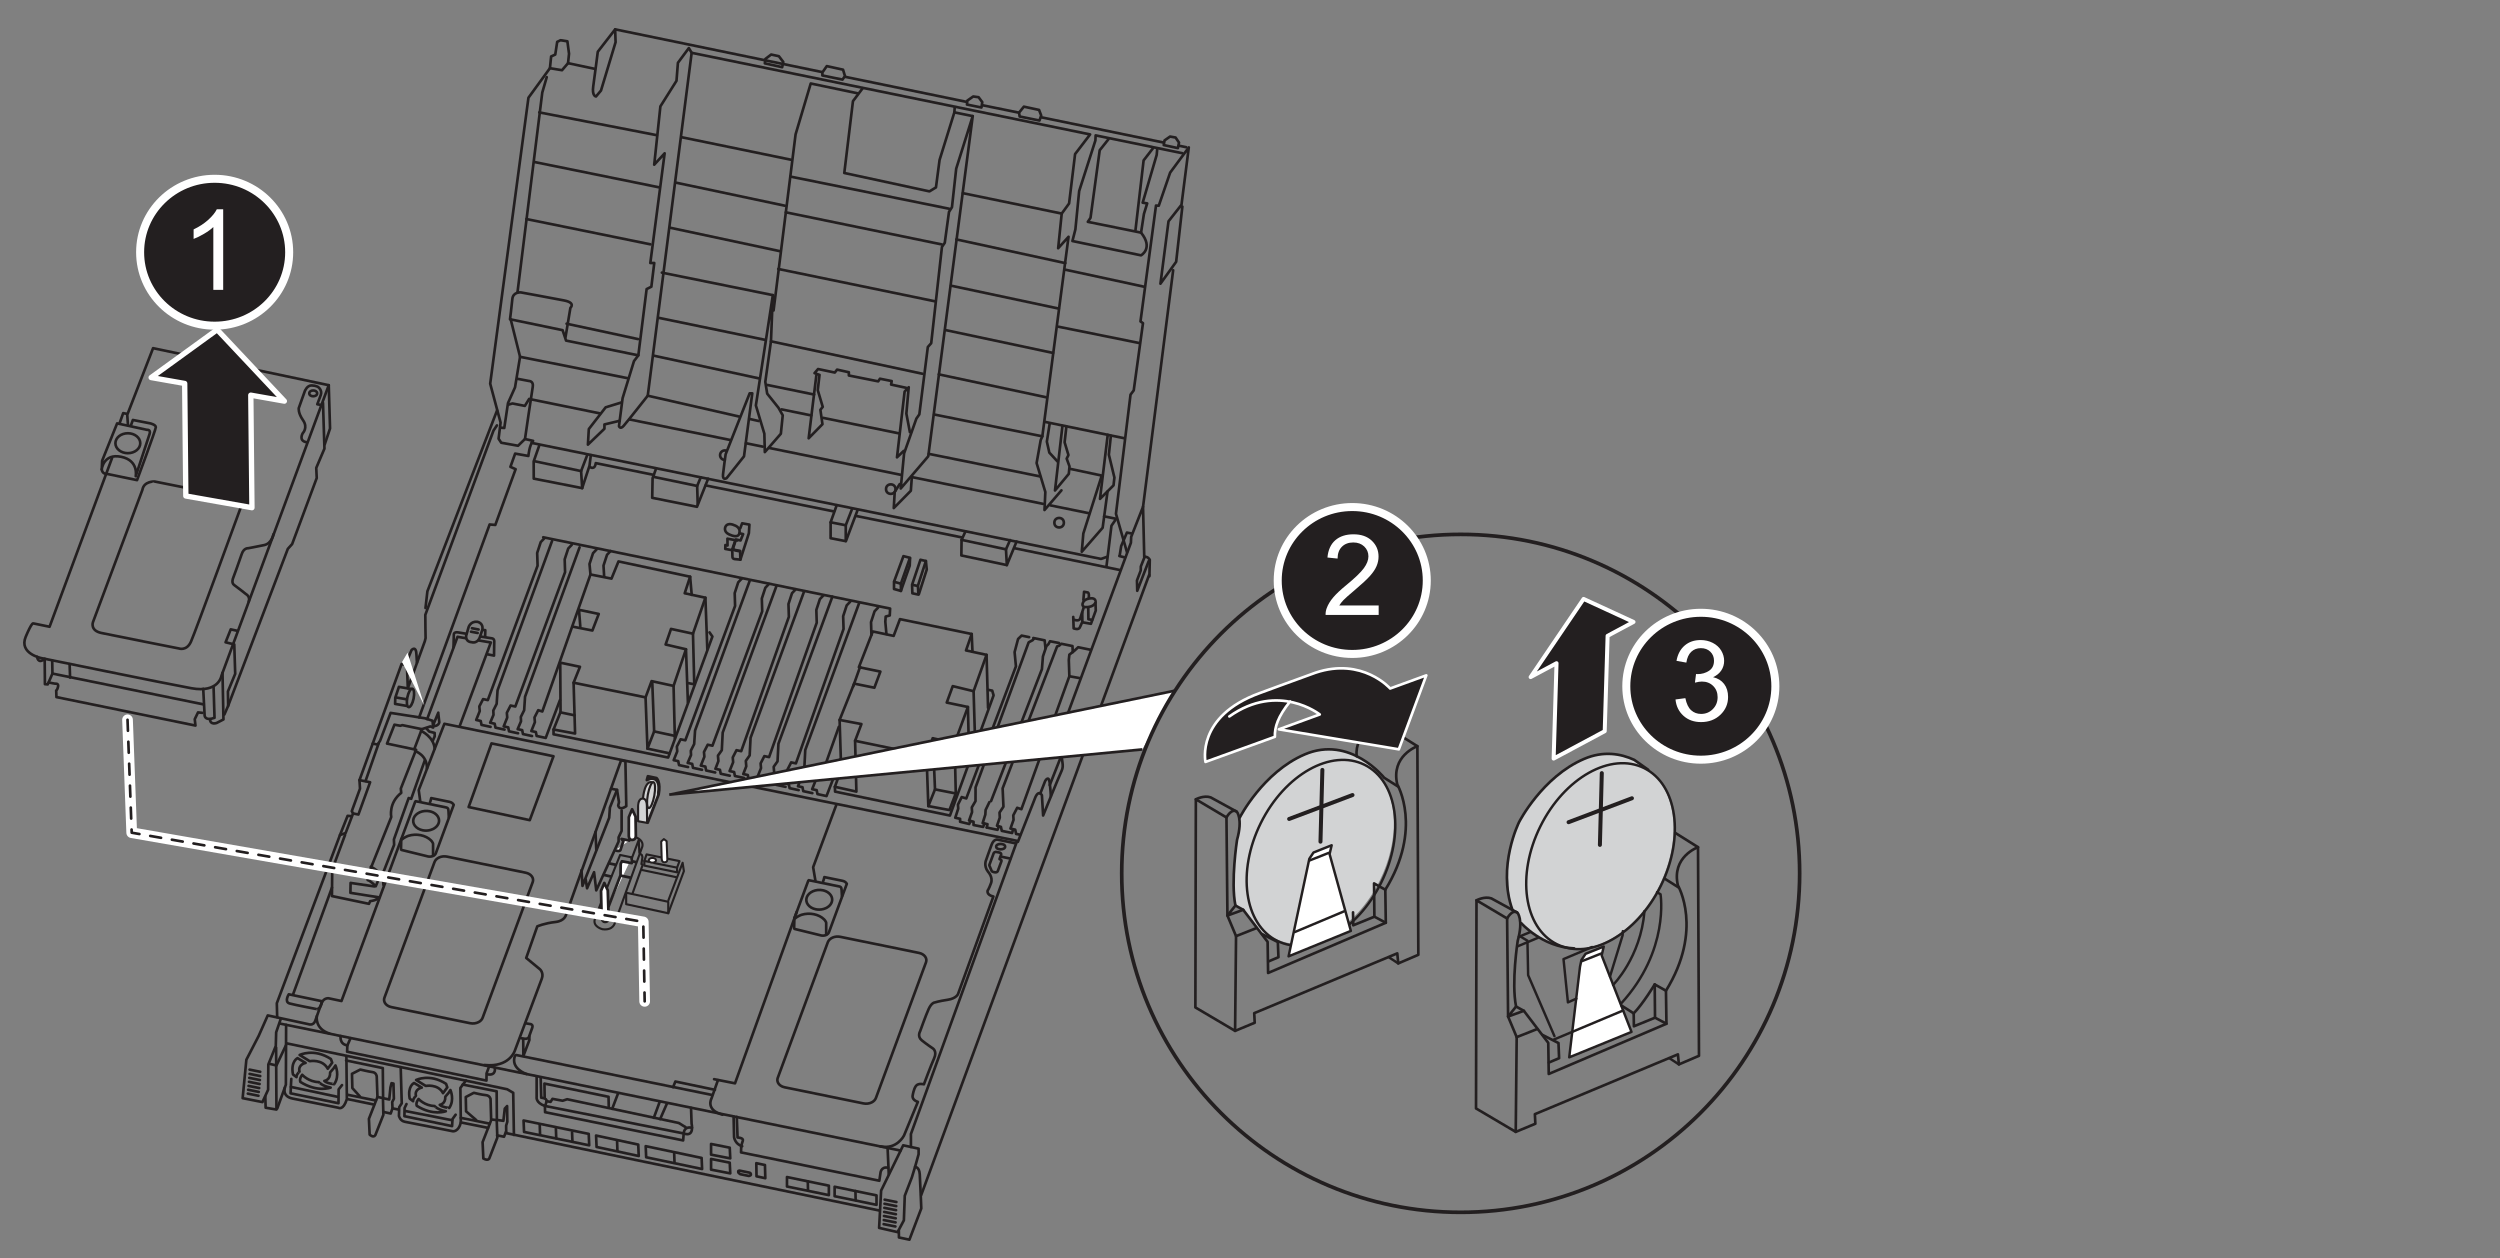 <?xml version="1.0" encoding="utf-8"?>
<!-- Generator: Adobe Illustrator 26.0.3, SVG Export Plug-In . SVG Version: 6.00 Build 0)  -->
<svg version="1.1" id="RTC_x5F_BATTERY" xmlns="http://www.w3.org/2000/svg" xmlns:xlink="http://www.w3.org/1999/xlink" x="0px"
	 y="0px" viewBox="0 0 468 235.512" style="enable-background:new 0 0 468 235.512;" xml:space="preserve">
<rect x="0" y="0" width="468" height="235.512" fill="#808080" stroke="none"/>
<style type="text/css">
	.st0{fill:#D2D3D4;}
	.st1{fill:none;stroke:#231F20;stroke-width:0.5;stroke-linecap:round;stroke-linejoin:round;stroke-miterlimit:10;}
	.st2{fill:none;stroke:#231F20;stroke-width:0.4;stroke-linecap:round;stroke-linejoin:round;stroke-miterlimit:10;}
	.st3{fill:#D2D3D4;stroke:#231F20;stroke-width:0.4;stroke-miterlimit:10;}
	.st4{fill:#231F20;stroke:#231F20;stroke-width:0.522;stroke-linecap:round;stroke-linejoin:round;stroke-miterlimit:10;}
	.st5{fill:#FFFFFF;stroke:#231F20;stroke-width:0.38;stroke-linecap:round;stroke-linejoin:round;stroke-miterlimit:10;}
	.st6{fill:#FFFFFF;stroke:#231F20;stroke-width:0.518;stroke-linecap:round;stroke-linejoin:round;stroke-miterlimit:10;}
	.st7{fill:#FFFFFF;stroke:#231F20;stroke-width:0.464;stroke-linecap:round;stroke-linejoin:round;stroke-miterlimit:10;}
	.st8{fill:none;stroke:#231F20;stroke-width:0.464;stroke-linecap:round;stroke-linejoin:round;stroke-miterlimit:10;}
	.st9{fill:#FFFFFF;stroke:#231F20;stroke-width:0.75;stroke-linecap:round;stroke-linejoin:round;stroke-miterlimit:10;}
	.st10{fill:none;stroke:#FFFFFF;stroke-width:2;stroke-linecap:round;stroke-linejoin:round;stroke-miterlimit:10;}
	
		.st11{fill:none;stroke:#231F20;stroke-width:0.5;stroke-linecap:round;stroke-linejoin:round;stroke-miterlimit:10;stroke-dasharray:2.056;}
	.st12{fill:#FFFFFF;stroke:#231F20;stroke-width:0.5;stroke-miterlimit:10;}
	.st13{fill:#231F20;stroke:#FFFFFF;stroke-width:1.5;stroke-miterlimit:10;}
	.st14{fill:#FFFFFF;}
	.st15{fill:#231F20;stroke:#FFFFFF;stroke-linecap:round;stroke-linejoin:round;stroke-miterlimit:10;}
	.st16{fill:#231F20;}
	.st17{fill:#231F20;stroke:#FFFFFF;stroke-width:0.5;stroke-linecap:round;stroke-linejoin:round;stroke-miterlimit:10;}
	.st18{fill:#231F20;stroke:#FFFFFF;stroke-width:0.75;stroke-linecap:round;stroke-linejoin:round;stroke-miterlimit:10;}
	.st19{fill:none;stroke:#231F20;stroke-width:0.691;stroke-miterlimit:10;}
</style>
<path class="st0" d="M119.343,150.473l0.16,3.325l1.722,0.24l2.203-5.287c0,0,0.721-3.164-1.642-3.204l-0.32,1.081
	c0,0-1.122,0.801-1.081,2.924C120.385,149.551,119.864,149.391,119.343,150.473z"/>
<polyline class="st1" points="112.292,77.385 99.055,74.683 98.249,75.984 95.933,75.53 95.161,75.757 "/>
<line class="st1" x1="136.7" y1="82.368" x2="117.84" y2="78.518"/>
<line class="st1" x1="142.788" y1="83.611" x2="139.64" y2="82.968"/>
<line class="st1" x1="168.738" y1="88.909" x2="144.076" y2="83.874"/>
<line class="st1" x1="195.248" y1="94.321" x2="170.698" y2="89.309"/>
<line class="st1" x1="203.913" y1="96.09" x2="196.647" y2="94.607"/>
<polyline class="st1" points="207.131,105.998 208.064,98.419 208.95,97.118 206.688,96.657 "/>
<polyline class="st1" points="93.023,79.636 92.383,80.595 79.619,115.1 79.638,117.473 79.67,119.451 79.528,120.039 
	76.343,128.83 76.148,123.838 "/>
<polyline class="st1" points="79.652,113.816 80.009,110.69 93.053,76.83 "/>
<path class="st1" d="M93.023,79.636"/>
<path class="st1" d="M76.703,128.999"/>
<line class="st1" x1="74.237" y1="130.584" x2="75.939" y2="130.876"/>
<polyline class="st1" points="78.677,150.043 78.386,147.905 83.19,135.491 190.405,157.411 170.524,212.285 170.524,214.715 "/>
<path class="st1" d="M215.172,107.867l0.069-3.071c0,0-0.365-0.706-1.037-0.537l-0.227-9.387l-2.22,5.63l-0.051,1.108
	l-12.112,32.779c0,0-1.06,2.952-0.984,5.602c0.076,2.65,0.64,3.201,0.111,4.337c-0.53,1.136-3.448,8.337-3.448,8.337l-0.228-3.795
	c0,0-0.116-0.218-0.303-0.327c-0.264-0.155-0.668-0.092-1.08,1.115l-3.112,7.929"/>
<polyline class="st1" points="215.034,105.05 212.891,110.596 212.839,108.667 213.546,106.789 213.563,106.048 214.287,104.221 "/>
<polyline class="st1" points="211.78,99.856 210.957,99.7 209.888,102.215 209.599,104.023 "/>
<line class="st1" x1="210.584" y1="104.351" x2="209.563" y2="104.096"/>
<line class="st1" x1="172.449" y1="223.708" x2="215.113" y2="107.626"/>
<polygon class="st1" points="171.295,218.453 171.963,216.072 171.963,215.028 169.081,214.401 164.945,222.882 164.569,229.858 
	168.036,230.652 169.206,228.438 169.373,223.842 170.71,220.375 "/>
<line class="st1" x1="165.609" y1="224.58" x2="167.805" y2="225.016"/>
<line class="st1" x1="165.578" y1="225.343" x2="167.774" y2="225.78"/>
<line class="st1" x1="165.547" y1="226.107" x2="167.743" y2="226.543"/>
<line class="st1" x1="165.516" y1="226.87" x2="167.712" y2="227.306"/>
<line class="st1" x1="165.484" y1="227.633" x2="167.681" y2="228.069"/>
<line class="st1" x1="165.453" y1="228.396" x2="167.65" y2="228.833"/>
<line class="st1" x1="165.422" y1="229.16" x2="167.618" y2="229.596"/>
<path class="st1" d="M171.295,218.453c0,0,0.796-0.051,0.884,1.379s0.286,6.382,0.286,6.382l-2.223,5.854l-1.959-0.418l-0.022-1.276
	"/>
<g>
	<g id="SPLINE_00000166649589365213189610000009356520820659864235_">
		<path class="st1" d="M154.137,170.172c-0.232,0.062-0.473,0.097-0.714,0.104c-0.241,0.007-0.484-0.013-0.719-0.061
			c-0.294-0.06-0.582-0.165-0.841-0.318c-0.121-0.072-0.236-0.154-0.342-0.247c-0.1-0.088-0.192-0.186-0.271-0.293
			c-0.076-0.102-0.14-0.212-0.19-0.329c-0.048-0.112-0.083-0.231-0.102-0.351c-0.019-0.119-0.022-0.241-0.009-0.361
			c0.013-0.122,0.041-0.241,0.083-0.356c0.044-0.119,0.103-0.232,0.173-0.338c0.074-0.111,0.16-0.213,0.256-0.306
			c0.101-0.098,0.211-0.186,0.329-0.263c0.123-0.081,0.254-0.151,0.389-0.21c0.284-0.124,0.588-0.2,0.898-0.231
			c0.314-0.031,0.633-0.016,0.941,0.047c0.208,0.043,0.413,0.107,0.607,0.196c0.183,0.083,0.356,0.188,0.512,0.315
			c0.145,0.118,0.275,0.255,0.379,0.41c0.098,0.145,0.173,0.305,0.217,0.474c0.043,0.163,0.056,0.335,0.039,0.503
			c-0.018,0.171-0.067,0.339-0.142,0.494c-0.079,0.165-0.187,0.315-0.312,0.448c-0.135,0.143-0.292,0.266-0.459,0.368
			c-0.044,0.027-0.088,0.052-0.134,0.076c-0.041,0.022-0.083,0.043-0.126,0.062c-0.13,0.06-0.266,0.11-0.403,0.15
			C154.176,170.162,154.157,170.167,154.137,170.172z"/>
	</g>
	<g id="SPLINE_00000136394596850340750290000000117965243930414267_">
		<path class="st1" d="M148.91,171.879c0.325-0.271,0.717-0.448,0.818-0.499c0.1-0.05,0.204-0.093,0.311-0.128
			c0.372-0.115,0.761-0.182,1.152-0.201c0.392-0.019,0.787,0.01,1.171,0.089c0.37,0.076,0.731,0.197,1.068,0.369
			c0.313,0.16,0.605,0.364,0.853,0.611c0.068,0.071,0.131,0.148,0.188,0.229c0.059,0.085,0.111,0.175,0.156,0.268
			c0.018,0.038,0.031,0.079,0.036,0.121c0.006,0.043,0.005,0.088,0.001,0.131v2.112"/>
	</g>
	<path class="st1" d="M154.089,164.982c0.025-0.059,0.047-0.119,0.067-0.18c0.024-0.072,0.045-0.145,0.064-0.219
		c0.041-0.158,0.06-0.228,0.099-0.391c0,0,0.2,0.043,0.237,0.051l3.178,0.65c0.089,0.018,0.176,0.045,0.26,0.081
		c0.079,0.034,0.156,0.076,0.225,0.127c0.066,0.047,0.126,0.102,0.177,0.165c0.048,0.059,0.127,0.189,0.127,0.189l-3.35,9.075
		c-0.039,0.106-0.108,0.201-0.19,0.28c-0.048,0.046-0.1,0.086-0.155,0.122c-0.06,0.039-0.123,0.072-0.188,0.1
		c-0.14,0.06-0.291,0.097-0.444,0.112c-0.156,0.015-0.315,0.007-0.467-0.024l-0.296-0.075l-4.666-1.143l0.001,0l-0.025-0.009
		l-0.038-0.035l-0.024-0.053l-0.015-0.077l-0.005-0.069v0l0.045-1.812"/>
	<g id="LINE_00000106837602081338163520000017296948775960650124_">
		<path class="st1" d="M157.61,167.777l-0.063-1.184c0,0-0.045-0.304-0.045-0.304l0,0.001l-0.008-0.037l-0.056-0.117l-0.098-0.097
			l-0.131-0.068l-0.084-0.024c0,0-5.726-1.171-5.726-1.171c-0.028-0.006-0.056,0.01-0.065,0.036l0,0l-2.59,6.981"/>
	</g>
</g>
<g>
	<g id="SPLINE_00000084488628877599611130000000714008362729558152_">
		<path class="st1" d="M80.546,155.384c-0.232,0.062-0.473,0.097-0.714,0.104c-0.241,0.007-0.484-0.013-0.719-0.061
			c-0.294-0.06-0.582-0.165-0.841-0.318c-0.121-0.072-0.236-0.154-0.342-0.247c-0.1-0.088-0.192-0.186-0.271-0.293
			c-0.076-0.102-0.14-0.212-0.19-0.329c-0.048-0.112-0.083-0.231-0.102-0.351c-0.019-0.119-0.022-0.241-0.009-0.361
			c0.013-0.122,0.041-0.241,0.083-0.356c0.044-0.119,0.103-0.232,0.173-0.338c0.074-0.111,0.16-0.213,0.256-0.306
			c0.101-0.098,0.211-0.186,0.329-0.263c0.123-0.081,0.254-0.151,0.389-0.21c0.284-0.124,0.588-0.2,0.898-0.231
			c0.314-0.031,0.633-0.016,0.941,0.047c0.208,0.043,0.413,0.107,0.607,0.196c0.183,0.083,0.356,0.188,0.512,0.315
			c0.145,0.118,0.275,0.255,0.379,0.41c0.098,0.145,0.173,0.305,0.217,0.474c0.043,0.163,0.056,0.335,0.039,0.503
			c-0.018,0.171-0.067,0.339-0.142,0.494c-0.079,0.165-0.187,0.315-0.312,0.448c-0.135,0.143-0.292,0.266-0.459,0.368
			c-0.044,0.027-0.088,0.052-0.134,0.076c-0.041,0.022-0.083,0.043-0.126,0.062c-0.13,0.06-0.265,0.11-0.403,0.15
			C80.585,155.373,80.565,155.378,80.546,155.384z"/>
	</g>
	<g id="SPLINE_00000106836396543227072530000002127444573203988898_">
		<path class="st1" d="M75.319,157.09c0.325-0.271,0.717-0.448,0.818-0.499c0.1-0.05,0.204-0.093,0.311-0.128
			c0.372-0.115,0.761-0.182,1.152-0.201c0.392-0.019,0.787,0.01,1.171,0.089c0.37,0.076,0.731,0.197,1.068,0.369
			c0.313,0.16,0.605,0.364,0.853,0.611c0.068,0.071,0.131,0.148,0.188,0.229c0.059,0.085,0.111,0.175,0.156,0.268
			c0.018,0.038,0.031,0.079,0.036,0.121c0.006,0.043,0.005,0.088,0.001,0.131v2.112"/>
	</g>
	<path class="st1" d="M80.498,150.193c0.025-0.059,0.047-0.119,0.067-0.18c0.024-0.072,0.045-0.145,0.064-0.219
		c0.041-0.158,0.06-0.228,0.099-0.391c0,0,0.2,0.043,0.237,0.051l3.178,0.65c0.089,0.018,0.176,0.045,0.26,0.081
		c0.079,0.034,0.156,0.076,0.225,0.127c0.066,0.047,0.126,0.102,0.177,0.165c0.048,0.059,0.127,0.189,0.127,0.189l-3.35,9.075
		c-0.039,0.106-0.108,0.201-0.19,0.28c-0.048,0.046-0.1,0.087-0.155,0.122c-0.06,0.039-0.123,0.072-0.188,0.1
		c-0.14,0.06-0.291,0.097-0.444,0.112c-0.156,0.015-0.315,0.007-0.467-0.024l-0.296-0.075l-4.666-1.143l0.001,0l-0.025-0.009
		l-0.038-0.035l-0.024-0.053l-0.015-0.077l-0.005-0.069v0l0.045-1.812"/>
	<g id="LINE_00000150088402332993702460000016710744440380007815_">
		<path class="st1" d="M84.019,152.988l-0.063-1.184l-0.045-0.304l0,0.001l-0.008-0.037l-0.056-0.117l-0.098-0.097l-0.131-0.068
			l-0.084-0.024l-5.726-1.171c-0.028-0.006-0.056,0.01-0.065,0.036l0,0l-2.59,6.981l-11.228,30.386l-2.41-0.511
			c0,0-0.887-0.114-1.288,0.859"/>
	</g>
</g>
<path class="st1" d="M115.507,147.864l0.365,2.293l-0.142,0.638c0.284,1.064,1.511,0.114,1.511,0.114l-0.164-8.41l-0.806-0.169
	l-10.28,28.8c0,0-0.153,1.264-2.012,1.469c-2.072,0.228-3.402,0.818-3.402,0.818l-2.07,5.91l2.589,2.138c0,0,0.735,0.672,0.326,1.74
	c-0.425,1.113-5.051,13.487-5.051,13.487s-0.993,3.176-5.665,2.675"/>
<polygon class="st1" points="92.012,139.165 103.611,141.568 99.17,153.534 87.727,151.078 "/>
<polyline class="st1" points="156.538,150.731 152.22,162.341 152.64,164.83 "/>
<polyline class="st1" points="133.676,202.022 137.593,202.799 149.149,170.699 "/>
<path class="st1" d="M134.401,202.203l-1.219,3.454c0,0-1.164,2.108,2.065,3.016"/>
<polyline class="st1" points="168.587,215.39 99.65,201.28 52.403,191.61 "/>
<path class="st1" d="M51.886,190.398l-0.066-2.59L63.64,156.33l1.063-0.398l1.395-3.652l0.996,0.199l2.191-6.043l-1.992-0.398
	l7.882-21.727l0.698,0.161l0.204-0.487l0.958-2.286c0,0,0.886-0.994,0.929,0.951l0.089,1.399"/>
<path class="st1" d="M64.599,156.282l-2.404,6.485l-0.056,4.976l6.933,1.454l0.224-0.503c0,0,1.156-0.093,1.707-0.699l-5.406-0.858
	l0.036-1.854l4.435,0.654"/>
<line class="st1" x1="54.842" y1="186.197" x2="62.144" y2="166.16"/>
<path class="st1" d="M60.297,187.431l-6.235-1.299c0,0-0.909,1.429,0.162,1.721c1.072,0.292,4.838,1.007,4.838,1.007
	S59.94,189.314,60.297,187.431z"/>
<path class="st1" d="M52.58,190.676l-0.881,2.569l-0.073,2.569l-1.395,3.45l-0.037,4.734l-1.064,2.312l-3.707-0.734l0.697-7.193
	l2.312-4.477l1.692-3.821l7.584,1.631c0,0,0.973,0.401,1.316-0.658c0.343-1.059,1.202-3.32,1.202-3.32"/>
<polyline class="st1" points="50.443,199.146 51.75,199.457 53.517,195.702 "/>
<polyline class="st1" points="51.688,196.096 51.75,207.706 49.727,207.364 49.665,205.309 "/>
<polyline class="st1" points="51.903,207.502 53.517,203.046 53.562,191.86 "/>
<polyline class="st1" points="53.725,195.33 94.944,203.91 96.074,204.576 96.203,212.466 "/>
<path class="st1" d="M59.313,190.235c0,0-0.441,2.325,2.365,3.247"/>
<path class="st1" d="M98.572,201.061c0,0-3.081-0.998-2.163-3.445"/>
<polyline class="st1" points="108.858,162.905 109.042,165.839 114.04,153.092 114.177,151.166 115.507,147.864 114.398,147.639 "/>
<line class="st1" x1="111.476" y1="155.784" x2="111.624" y2="159.045"/>
<g id="SPLINE_00000135689268625351075460000007567284869151352231_">
	<path class="st1" d="M89.591,191.338c0.173-0.091,0.335-0.21,0.469-0.353c0.063-0.067,0.119-0.139,0.168-0.217
		c0.047-0.074,0.086-0.153,0.117-0.235l9.376-25.401c0.033-0.089,0.055-0.183,0.065-0.278c0.01-0.094,0.007-0.188-0.007-0.281
		c-0.015-0.094-0.042-0.187-0.079-0.274c-0.039-0.091-0.089-0.177-0.148-0.256c-0.062-0.084-0.134-0.16-0.212-0.229
		c-0.082-0.073-0.172-0.137-0.267-0.192c-0.202-0.119-0.427-0.201-0.656-0.248l-14.747-3.016c-0.24-0.049-0.489-0.061-0.734-0.037
		c-0.241,0.024-0.479,0.084-0.7,0.18c-0.106,0.046-0.207,0.101-0.304,0.164c-0.092,0.06-0.178,0.129-0.256,0.205
		c-0.074,0.073-0.142,0.152-0.199,0.239c-0.055,0.082-0.101,0.171-0.135,0.263l-9.376,25.401c-0.027,0.073-0.047,0.149-0.058,0.226
		c-0.011,0.076-0.015,0.153-0.011,0.229c0.005,0.077,0.017,0.153,0.038,0.227c0.021,0.076,0.049,0.149,0.085,0.219
		c0.075,0.148,0.179,0.28,0.301,0.393c0.133,0.123,0.287,0.222,0.449,0.299c0.039,0.018,0.079,0.036,0.119,0.052
		c0.123,0.049,0.252,0.087,0.382,0.114l14.747,3.016c0.267,0.055,0.544,0.064,0.816,0.027
		C89.097,191.54,89.357,191.462,89.591,191.338"/>
</g>
<g id="SPLINE_00000071529450039146648890000014729464777888435376_">
	<path class="st1" d="M163.215,206.352c0.173-0.091,0.335-0.21,0.469-0.353c0.063-0.067,0.119-0.139,0.168-0.217
		c0.047-0.074,0.086-0.153,0.117-0.235l9.376-25.401c0.033-0.089,0.055-0.183,0.065-0.278c0.01-0.094,0.007-0.188-0.007-0.281
		c-0.015-0.094-0.042-0.187-0.079-0.274c-0.039-0.091-0.089-0.177-0.148-0.256c-0.062-0.084-0.134-0.16-0.212-0.229
		c-0.082-0.073-0.172-0.137-0.267-0.192c-0.202-0.119-0.427-0.201-0.656-0.248l-14.747-3.016c-0.24-0.049-0.489-0.061-0.734-0.037
		c-0.241,0.024-0.479,0.084-0.7,0.18c-0.106,0.046-0.207,0.101-0.303,0.164c-0.092,0.06-0.178,0.129-0.256,0.205
		c-0.074,0.073-0.142,0.152-0.199,0.239c-0.055,0.082-0.101,0.171-0.135,0.263l-9.376,25.401c-0.027,0.073-0.047,0.149-0.058,0.226
		c-0.011,0.076-0.015,0.153-0.011,0.229c0.005,0.077,0.017,0.153,0.038,0.227c0.021,0.076,0.049,0.149,0.085,0.219
		c0.075,0.148,0.179,0.28,0.301,0.393c0.133,0.123,0.287,0.222,0.449,0.299c0.039,0.018,0.079,0.036,0.119,0.052
		c0.123,0.049,0.252,0.087,0.382,0.114l14.747,3.016c0.267,0.055,0.544,0.063,0.816,0.027
		C162.721,206.555,162.98,206.476,163.215,206.352"/>
</g>
<path class="st1" d="M189.979,157.844l-3.192-0.658c0,0-0.721-0.219-1.159,0.94c-0.439,1.159-1.015,2.838-1.015,2.838
	s-0.533,1.065,0.345,2.225c0,0,0.971,1.003,0.564,2.131c-0.407,1.128-0.627,1.379-0.627,1.379s-0.313,0.815,1.065,1.128
	l-6.611,18.236c0,0-0.282,0.846-1.943,1.097c-1.661,0.251-2.413,0.501-2.413,0.501s-0.595,0-1.159,1.253
	c-0.564,1.253-1.598,4.167-1.598,4.167s-0.564,0.94,0.313,1.661s2.099,1.535,2.099,1.535s0.815,0.533,0.219,1.849
	c-0.595,1.316-1.911,4.857-1.911,4.857s-1.039-0.279-1.48,0.294s-0.617,1.763-0.617,1.763s-0.265,0.838,0.97,1.234l-2.601,6.304
	c0,0-1.328,2.682-4.414,2.021"/>
<line class="st1" x1="166.158" y1="214.92" x2="166.375" y2="219.811"/>
<path class="st1" d="M137.33,209.033l0.087,3.852c0,0,0.173,1.299,1.515,1.688"/>
<path class="st1" d="M137.926,209.089l0.143,3.848c0,0,1.14,0.057,0.998,0.57s-0.314,0.998-0.314,0.998l-0.029,1.226l25.884,5.302
	l0.2-1.34c0,0,0.029-1.34,1.397-1.112"/>
<path class="st1" d="M101.215,201.713l0.103,3.776c0,0,1.098,0.069,0.995,0.652c-0.103,0.584-0.309,0.892-0.309,0.892l0.034,1.167
	l25.847,5.286l0.103-1.304c0,0,0-1.407,1.545-1.064"/>
<path class="st1" d="M100.46,201.61v3.741c0,0-0.24,1.064,1.545,1.682l25.984,5.149c2.094,0.755,1.476-1.854,1.476-1.854
	l-0.103-2.918"/>
<path class="st1" d="M53.325,203.626c0,0-0.58,1.625,1.48,2.031s8.53,1.712,8.53,1.712s0.928,0.609,1.596-1.625l-0.087-8.036"/>
<polyline class="st1" points="64.795,198.52 71.661,199.947 71.717,205.6 "/>
<line class="st1" x1="65.104" y1="205.76" x2="70.012" y2="206.773"/>
<line class="st1" x1="65.052" y1="204.935" x2="70.36" y2="206.018"/>
<polyline class="st1" points="71.708,205.58 72.865,205.825 73.091,203.57 73.297,202.771 73.658,202.848 73.735,205.683 
	73.423,206.3 73.475,207.486 73.136,208.451 71.832,208.164 "/>
<path class="st1" d="M71.768,208.685l-0.08-3.126l-1.03-0.207l-1.598,4.09l0.139,2.967c0,0,0.697,0.657,1.055,0.1L71.768,208.685z"
	/>
<path class="st1" d="M70.659,205.352l-0.137-3.854c0,0-0.068-0.707-0.775-0.798c-0.707-0.091-2.304-0.479-2.304-0.479l-1.551,0.798
	l0.068,2.668l1.414,1.574"/>
<polyline class="st1" points="85.294,208.675 84.712,209.479 84.629,210.809 75.707,208.952 75.735,207.428 76.095,206.68 "/>
<path class="st1" d="M75.014,199.891l0.194,6.65l-0.471,0.72l-0.055,1.635c0,0,0.194,0.942,1.136,1.108
	c0.942,0.166,8.978,1.773,8.978,1.773s1.053,0.111,1.469-1.635l-0.083-6.484l1.053-1.385"/>
<line class="st1" x1="75.873" y1="207.983" x2="84.602" y2="209.701"/>
<line class="st1" x1="73.475" y1="207.486" x2="74.607" y2="207.708"/>
<polyline class="st1" points="86.614,203.031 92.974,204.29 93.014,209.65 94.234,209.818 94.492,207.534 94.929,207.057 
	94.969,209.996 94.751,210.711 94.76,212.12 164.596,226.607 "/>
<line class="st1" x1="86.259" y1="209.262" x2="91.661" y2="210.345"/>
<line class="st1" x1="86.269" y1="210.118" x2="91.36" y2="211.136"/>
<path class="st1" d="M89.135,209.666l-1.885-1.621l-0.057-2.677l1.508-0.792c0,0,1.49,0.377,2.244,0.434s0.886,0.716,0.886,0.716
	l0.113,3.978l-1.602,4.106l0.139,3.058c0.894,0.516,1.112,0,1.112,0l1.509-3.912l-0.118-3.276c0,0-0.22-0.02-0.895-0.1"/>
<polyline class="st1" points="93.063,212.538 94.353,212.796 94.711,211.883 "/>
<g>
	<polygon class="st1" points="98.011,209.757 110.209,212.263 110.301,214.403 98.103,211.896 	"/>
	<line class="st1" x1="101.038" y1="210.582" x2="101.099" y2="212.386"/>
	<line class="st1" x1="104.064" y1="211.285" x2="104.125" y2="213.089"/>
	<line class="st1" x1="107.091" y1="211.988" x2="107.152" y2="213.528"/>
</g>
<g>
	<polygon class="st1" points="111.586,212.572 119.478,214.268 119.57,216.408 111.678,214.712 	"/>
	<line class="st1" x1="115.518" y1="213.616" x2="115.579" y2="215.42"/>
</g>
<g>
	<polygon class="st1" points="120.873,214.56 131.341,216.763 131.433,218.842 120.964,216.639 	"/>
	<line class="st1" x1="126.203" y1="215.789" x2="126.264" y2="217.541"/>
</g>
<polygon class="st1" points="133.112,214.147 136.608,214.846 136.704,216.848 133.112,216.149 "/>
<polygon class="st1" points="133.112,216.953 136.608,217.652 136.704,219.654 133.112,218.955 "/>
<line class="st1" x1="187.392" y1="160.36" x2="189.146" y2="160.729"/>
<g id="SPLINE_00000039856657052725330450000012417618900523967394_">
	<path class="st1" d="M185.63,163.017l-0.404-0.946c-0.013-0.03-0.02-0.063-0.021-0.096c-0.001-0.033,0.005-0.066,0.016-0.097
		l0.794-2.152c0.016-0.044,0.044-0.083,0.077-0.116c0.037-0.037,0.082-0.065,0.129-0.085c0.051-0.022,0.106-0.036,0.162-0.042
		c0.057-0.006,0.114-0.003,0.17,0.008l0.553,0.113c0.041,0.008,0.081,0.022,0.119,0.04c0.035,0.017,0.069,0.039,0.098,0.065
		c0.027,0.024,0.05,0.053,0.068,0.085c0.016,0.03,0.027,0.063,0.031,0.096c0.004,0.03,0.002,0.061-0.005,0.091
		c-0.002,0.01-0.005,0.02-0.009,0.03l-0.292,0.791c-0.002,0.006-0.003,0.013-0.002,0.02c0.001,0.007,0.004,0.013,0.008,0.019
		c0.009,0.013,0.025,0.02,0.04,0.023l0.055,0.011c0.044,0.009,0.088,0.025,0.127,0.048c0.036,0.021,0.068,0.048,0.092,0.081
		c0.022,0.03,0.038,0.065,0.044,0.103c0.006,0.036,0.001,0.074-0.011,0.108l-0.682,1.847c-0.016,0.044-0.044,0.083-0.077,0.116
		c-0.037,0.037-0.082,0.065-0.129,0.085c-0.051,0.022-0.106,0.036-0.162,0.042c-0.057,0.006-0.114,0.003-0.17-0.008l-0.322-0.066
		c-0.065-0.013-0.129-0.039-0.184-0.078C185.694,163.117,185.653,163.071,185.63,163.017"/>
</g>
<ellipse class="st1" cx="187.322" cy="158.492" rx="0.84" ry="0.504"/>
<path class="st1" d="M62.276,162.606l3.01,0.719l3.545,0.498l0.002,0.93c0.477,0.079,1.51,1.152,1.51,1.152l0.926-2.222"/>
<path class="st1" d="M69.031,163.481l4.212-10.531c0,0-0.556-2.623,1.868-4.53l-0.079-0.795l2.861-7.272l-5.444-1.152l1.391-3.537
	l1.113,0.199l0.358-0.119l3.656,0.755l-1.351,3.576"/>
<polyline class="st1" points="69.778,139.198 70.687,139.38 71.16,138.653 73.123,133.454 79.521,134.454 80.975,134.926 
	81.084,136.199 80.575,135.981 78.966,136.498 "/>
<path class="st1" d="M77.703,140.598c0,0,2.29,0.727,2.218,3.272"/>
<path class="st1" d="M78.83,136.817c0,0,2.363,1.091,2.545,3.345"/>
<polyline class="st1" points="79.521,142.343 76.976,149.541 76.504,149.395 73.741,157.139 73.777,158.157 71.45,164.082 "/>
<path class="st1" d="M69.415,162.265c0,0,2.363,0.909,2.363,3.381"/>
<polyline class="st1" points="67.292,146.037 67.392,147.632 65.854,151.851 66.097,152.279 "/>
<polyline class="st1" points="63.64,156.33 65.071,152.725 65.824,152.786 "/>
<polyline class="st1" points="76.12,132.143 73.96,131.768 73.996,130.618 74.675,128.582 76.871,128.961 "/>
<path class="st1" d="M82.047,133.412l-0.001,0.145l0.192,1.655c0,0-0.114,0.739-1.108,0.71l0.057-0.426l0.811-1.962"/>
<polyline class="st1" points="79.788,136.316 80.36,136.951 81.366,137.202 81.375,137.849 81.005,138.689 "/>
<line class="st1" x1="46.725" y1="200.233" x2="48.712" y2="200.64"/>
<line class="st1" x1="46.725" y1="201.033" x2="48.712" y2="201.44"/>
<line class="st1" x1="46.666" y1="201.775" x2="48.653" y2="202.181"/>
<line class="st1" x1="46.608" y1="202.517" x2="48.595" y2="202.923"/>
<line class="st1" x1="46.529" y1="203.278" x2="48.517" y2="203.684"/>
<line class="st1" x1="46.451" y1="204" x2="48.439" y2="204.406"/>
<line class="st1" x1="46.393" y1="204.722" x2="48.38" y2="205.128"/>
<path class="st1" d="M61.947,198.246c-3.205-2.08-5.851-0.754-5.851-0.754l1.88,1.159c0,0,2.402-0.448,3.377,1.414l0.834-1.132
	L61.947,198.246z"/>
<path class="st1" d="M55.506,201.637l-0.661-0.504c-0.464-2.46,0.856-3.051,0.856-3.051l1.501,0.898c0,0-1.455,0.276-1.137,1.631
	C56.064,200.61,55.486,201.061,55.506,201.637z"/>
<polyline class="st1" points="54.532,201.972 54.456,203.249 54.398,204.67 63.363,206.527 63.392,203.936 64.023,203.13 "/>
<path class="st1" d="M61.896,203.601c0,0-2.459,0.952-5.662-1.06c0,0-0.3-0.486,0.343-1.341c0,0,1.2,1.347,3.129,1.371
	C59.705,202.571,60.212,203.275,61.896,203.601z"/>
<line class="st1" x1="54.458" y1="203.472" x2="63.177" y2="205.325"/>
<path class="st1" d="M60.719,202.347c0,0,1.14-0.136,1.08-1.596l0.658-0.764l0.338-0.533c0,0,0.871,1.91-0.232,3.504
	C62.563,202.959,61.146,202.822,60.719,202.347z"/>
<g>
	<path class="st1" d="M83.504,202.895c-3.072-1.994-5.608-0.722-5.608-0.722l1.802,1.111c0,0,2.303-0.429,3.237,1.356l0.8-1.086
		L83.504,202.895z"/>
	<path class="st1" d="M77.33,206.145l-0.633-0.483c-0.445-2.358,0.82-2.925,0.82-2.925l1.439,0.861c0,0-1.395,0.265-1.09,1.563
		C77.865,205.161,77.311,205.593,77.33,206.145z"/>
	<path class="st1" d="M83.455,208.028c0,0-2.357,0.912-5.428-1.016c0,0-0.288-0.466,0.329-1.286c0,0,1.15,1.291,3,1.314
		C81.355,207.04,81.841,207.715,83.455,208.028z"/>
	<path class="st1" d="M82.326,206.826c0,0,1.092-0.13,1.035-1.53l0.631-0.732l0.324-0.511c0,0,0.835,1.831-0.222,3.359
		C84.094,207.412,82.736,207.282,82.326,206.826z"/>
</g>
<path class="st1" d="M63.767,193.954c0,0-0.274,1.503,1.248,1.741"/>
<path class="st1" d="M92.609,199.854c0,0,0.402,1.566-1.365,1.265"/>
<polyline class="st1" points="91.585,199.573 91.083,200.938 91.063,202.284 64.981,196.882 65.021,195.718 65.62,194.348 "/>
<polygon class="st1" points="141.581,217.746 143.197,218.092 143.266,220.561 141.62,220.206 "/>
<g>
	<polygon class="st1" points="147.322,220.342 151.221,221.145 155.163,221.957 155.163,223.728 147.322,222.113 	"/>
	<line class="st1" x1="151.256" y1="222.869" x2="151.221" y2="221.145"/>
</g>
<g>
	<polygon class="st1" points="156.241,222.159 160.14,222.962 164.082,223.775 164.082,225.546 156.241,223.931 	"/>
	<line class="st1" x1="160.175" y1="224.686" x2="160.14" y2="222.962"/>
</g>
<g id="SPLINE_00000162328647985575507090000018112420147184351896_">
	<path class="st1" d="M138.203,219.26c0.001-0.01,0.003-0.021,0.007-0.031c0.003-0.008,0.007-0.017,0.012-0.024
		c0.011-0.016,0.025-0.029,0.041-0.039c0.044-0.027,0.099-0.035,0.151-0.032c0.02,0.001,0.04,0.004,0.06,0.008l1.802,0.369
		c0.054,0.011,0.107,0.032,0.154,0.063c0.042,0.027,0.08,0.061,0.104,0.104c0.013,0.023,0.022,0.049,0.023,0.076l0.004,0.168
		l-0.006,0.034c-0.007,0.018-0.02,0.034-0.036,0.046c-0.006,0.004-0.012,0.008-0.019,0.011l-0.207,0.102
		c-0.027,0.013-0.057,0.019-0.087,0.019c-0.011,0-0.022,0-0.034-0.001c-0.012-0.001-0.025-0.003-0.037-0.005l-1.492-0.305
		c-0.012-0.003-0.025-0.006-0.037-0.01c-0.03-0.01-0.06-0.023-0.086-0.041c-0.013-0.008-0.025-0.017-0.036-0.027l-0.213-0.188
		c-0.013-0.011-0.025-0.024-0.035-0.038c-0.009-0.012-0.017-0.026-0.022-0.04c-0.005-0.013-0.008-0.026-0.008-0.039l-0.004-0.168
		L138.203,219.26z"/>
</g>
<polyline class="st1" points="207.222,104.244 206.109,104.629 99.526,82.909 "/>
<polyline class="st1" points="116.014,78.769 113.149,79.457 113.149,80.259 110.055,83.238 110.227,80.316 113.379,76.248 
	116.358,75.332 "/>
<path class="st1" d="M140.826,73.633l-1.549,11.791l-3.25,4.081c0,0-0.794,0.529-0.68-0.68c0.113-1.209,0.491-3.779,0.491-3.779
	l4.497-11.413H140.826z"/>
<path class="st1" d="M119.495,66.519l-0.815,1.086l-2.127,6.924l-0.679,5.249c0,0,0.226,0.679,0.86-0.045
	c0.634-0.724,4.525-5.657,4.525-5.657l8.221-64.189L128.948,9l-2.041,2.751l-0.266,3.372l-3.017,4.792l-1.154,10.916l1.952-2.13
	l-2.683,20.533h0.74l-0.543,4.439l-0.888,0.444L119.495,66.519z"/>
<polygon class="st1" points="143.176,84.634 146.176,81.193 146.529,77.751 145.735,76.339 143.617,73.692 143.264,71.485 
	144.323,63.896 144.676,55.248 141.499,75.898 143.087,81.193 "/>
<polygon class="st1" points="169.246,84.866 168.612,91.449 173.767,85.421 182.095,21.735 179.001,31.57 178.208,38.787 
	177.653,39.659 176.86,45.449 176.332,46.227 174.322,64.246 173.688,64.959 172.101,77.57 171.546,78.363 "/>
<polyline class="st1" points="168.422,90.627 167.491,92.092 167.313,95.109 170.508,91.87 170.698,89.309 "/>
<polyline class="st1" points="196.501,79.295 195.971,82.675 196.435,84.729 197.959,86.385 "/>
<polyline class="st1" points="198.887,79.759 197.495,91.819 198.717,90.346 200.079,88.704 200.212,87.313 199.682,85.855 
	200.013,85.193 199.294,82.798 199.626,79.882 "/>
<polyline class="st1" points="198.701,91.797 195.532,95.476 195.686,92.103 194.051,86.687 194.817,82.395 195.124,81.679 
	200.029,44.326 198.087,46.472 198.752,39.983 200.131,38.092 201.255,28.844 204.066,25.164 129.481,9.887 "/>
<path class="st1" d="M221.342,28.681l-16.235-3.338l-0.051,0.961l-3.035,9.458l-0.708,7.182l-0.556,2.175l12.846,2.681
	c0,0,2.377-1.315,0-4.248l-9.963-2.023l0.506-0.759l1.72-12.644l1.696-2.136"/>
<line class="st1" x1="219.615" y1="50.59" x2="213.978" y2="94.872"/>
<path class="st1" d="M213.978,94.872"/>
<polyline class="st1" points="210.967,103.358 208.907,96.174 211.635,73.878 212.234,73.079 213.965,60.501 213.499,60.168 
	216.404,38.479 216.923,38.507 219.05,32.315 222.542,27.595 221.175,38.329 218.745,41.425 217.236,53.107 220.176,49.007 
	221.337,38.678 "/>
<polyline class="st1" points="215.869,27.714 214.084,30.027 212.564,43.047 "/>
<polyline class="st1" points="216.627,27.96 216.534,28.991 213.909,37.943 214.753,38.075 214.143,40.052 213.604,43.551 "/>
<line class="st1" x1="199.457" y1="50.493" x2="214.303" y2="53.703"/>
<line class="st1" x1="198.173" y1="61.166" x2="213.26" y2="64.215"/>
<polyline class="st1" points="210.49,82.043 207.367,81.399 195.563,78.966 "/>
<polyline class="st1" points="207.367,81.399 205.916,93.393 208.452,90.857 208.619,89.402 207.579,85.119 207.954,81.585 "/>
<polyline class="st1" points="200.386,87.78 206.249,89.028 202.798,99.88 202.507,103.289 206.415,98.798 207.33,92.021 "/>
<line class="st1" x1="173.877" y1="84.964" x2="194.701" y2="89.187"/>
<line class="st1" x1="174.879" y1="77.594" x2="195.124" y2="81.679"/>
<line class="st1" x1="175.738" y1="70.08" x2="195.846" y2="74.373"/>
<line class="st1" x1="176.954" y1="61.779" x2="197.134" y2="66.072"/>
<line class="st1" x1="178.028" y1="53.478" x2="198.208" y2="57.771"/>
<line class="st1" x1="179.029" y1="44.819" x2="199.424" y2="49.256"/>
<line class="st1" x1="180.246" y1="36.16" x2="198.752" y2="39.983"/>
<polyline class="st1" points="161.497,16.507 159.674,18.938 158.052,32.381 173.995,35.827 175.211,35.084 175.886,29.95 
	178.656,21.033 178.723,20.087 "/>
<line class="st1" x1="182.095" y1="21.735" x2="178.656" y2="21.033"/>
<polyline class="st1" points="160.484,17.452 151.77,15.628 148.933,25.153 147.945,33.052 144.812,58.119 "/>
<line class="st1" x1="177.643" y1="39.069" x2="147.945" y2="33.052"/>
<line class="st1" x1="147.109" y1="39.745" x2="176.292" y2="45.757"/>
<line class="st1" x1="175.143" y1="56.43" x2="145.69" y2="50.351"/>
<line class="st1" x1="144.323" y1="63.896" x2="172.688" y2="69.97"/>
<line class="st1" x1="127.606" y1="25.69" x2="148.043" y2="29.897"/>
<line class="st1" x1="126.605" y1="34.205" x2="146.941" y2="38.513"/>
<line class="st1" x1="125.402" y1="42.621" x2="146.04" y2="47.029"/>
<line class="st1" x1="123.9" y1="51.036" x2="144.676" y2="55.248"/>
<line class="st1" x1="123.291" y1="59.493" x2="143.261" y2="63.629"/>
<line class="st1" x1="122.312" y1="66.567" x2="142.227" y2="70.866"/>
<line class="st1" x1="140.26" y1="78.411" x2="142.01" y2="78.81"/>
<line class="st1" x1="121.26" y1="74.076" x2="138.447" y2="77.997"/>
<line class="st1" x1="143.642" y1="72.063" x2="152.403" y2="73.859"/>
<line class="st1" x1="154.087" y1="78.224" x2="168.4" y2="81.15"/>
<line class="st1" x1="146.308" y1="76.634" x2="151.86" y2="77.769"/>
<polyline class="st1" points="170.331,80.892 169.672,77.431 170.112,72.488 169.343,73.312 167.915,85.616 169.178,84.407 "/>
<polyline class="st1" points="152.809,70.345 151.381,82.045 153.963,79.409 153.578,76.717 154.018,76.168 153.084,73.037 
	153.413,70.181 152.48,69.851 153.139,69.082 156.27,69.741 156.709,69.192 158.906,69.686 158.906,70.291 164.399,71.389 
	164.729,70.895 166.926,71.334 166.816,71.993 169.617,72.598 "/>
<line class="st1" x1="119.435" y1="63.477" x2="106.063" y2="60.598"/>
<line class="st1" x1="121.757" y1="45.74" x2="98.541" y2="41.004"/>
<line class="st1" x1="123.336" y1="35.061" x2="100.027" y2="30.325"/>
<line class="st1" x1="122.964" y1="25.31" x2="100.956" y2="21.039"/>
<polyline class="st1" points="102.349,14.445 101.513,17.324 96.87,54.748 "/>
<path class="st1" d="M105.837,63.278l0.942-5.654c0,0,1.068-0.942-1.194-1.382c-2.262-0.44-8.105-1.508-8.105-1.508
	s-1.445-0.126-1.571,1.257c-0.126,1.382-0.434,3.773-0.434,3.773l0.129,0.027l9.715,2.016l0.65,1.95l13.525,2.763"/>
<polyline class="st1" points="95.605,59.789 97.355,66.796 96.413,72.513 95.094,75.466 94.402,80.115 93.649,80.052 "/>
<path class="st1" d="M78.46,134.303l13.2-36.122l1.061,0.088l3.803-10.436l-0.973-0.442l0.884-2.476l2.476,0.442
	c0,0,0.177-2.034,0.884-2.83l-1.519-0.344l-1.299,1.263l-3.141-0.565l-0.503-0.754l0.377-3.016l-1.948-7.288l7.162-53.528
	l4.021-5.529l2.262,0.377l1.131-1.319l5.026,1.068"/>
<path class="st1" d="M115.154,5.498l0.085,2.394l-2.735,9.061l-0.94,1.111c0,0-0.769-0.085-0.513-1.881
	c0.256-1.795,0.855-6.497,0.855-6.497L115.154,5.498z"/>
<line class="st1" x1="220.662" y1="27.266" x2="222.069" y2="27.561"/>
<line class="st1" x1="194.965" y1="21.967" x2="217.813" y2="26.683"/>
<line class="st1" x1="183.946" y1="19.706" x2="190.628" y2="21.072"/>
<line class="st1" x1="158.211" y1="14.381" x2="180.829" y2="19.05"/>
<line class="st1" x1="115.162" y1="5.497" x2="153.816" y2="13.474"/>
<polyline class="st1" points="102.947,12.766 103.172,10.571 103.945,10.21 104.306,7.838 104.925,7.529 106.214,7.735 
	106.523,10.055 106.339,11.823 "/>
<polygon class="st1" points="143.279,11.035 144.361,10.21 145.805,10.519 146.629,11.602 146.423,12.581 143.176,11.859 "/>
<polygon class="st1" points="154.775,12.375 157.816,13.045 158.177,14.231 157.713,14.901 153.95,14.128 153.95,13.561 "/>
<polygon class="st1" points="181.084,18.839 182.184,18.06 183.192,18.198 183.88,19.114 183.725,20.125 181.015,19.572 "/>
<polygon class="st1" points="190.767,21.084 191.669,19.966 194.516,20.579 194.913,21.625 194.588,22.562 190.876,21.805 "/>
<polygon class="st1" points="217.851,27.159 218.006,26.284 219.036,25.563 220.066,25.743 220.71,26.696 220.504,27.726 "/>
<line class="st1" x1="97.355" y1="66.796" x2="117.572" y2="70.813"/>
<path class="st1" d="M96.889,70.914l2.129,0.406c0,0,0.912,0,0.71,1.115c-0.203,1.115-1.45,9.747-1.45,9.747"/>
<polyline class="st1" points="87.178,119.471 85.651,119.209 79.965,134.615 "/>
<polyline class="st1" points="86.026,135.993 91.884,120.276 89.634,119.891 "/>
<path class="st1" d="M87.392,117.357"/>
<polyline class="st1" points="100.924,83.468 99.904,86.373 99.917,89.599 108.983,91.377 110.355,87.18 110.603,85.201 "/>
<polyline class="st1" points="100.227,86.373 108.781,88.189 109.952,85.122 "/>
<line class="st1" x1="108.983" y1="91.377" x2="108.781" y2="88.189"/>
<line class="st1" x1="189.973" y1="102.635" x2="209.665" y2="106.711"/>
<line class="st1" x1="132.096" y1="90.87" x2="156.117" y2="95.745"/>
<path class="st1" d="M110.517,87.463c0,0,0.847,0.565,1.009-0.767l10.876,2.207"/>
<polyline class="st1" points="180.732,99.488 180.006,101.062 179.965,103.981 188.48,105.783 "/>
<polyline class="st1" points="189.085,101.102 188.318,102.837 188.48,105.783 190.296,101.385 "/>
<line class="st1" x1="180.006" y1="101.062" x2="188.318" y2="102.837"/>
<polyline class="st1" points="156.631,94.572 155.49,97.774 158.324,98.326 159.538,95.198 "/>
<polyline class="st1" points="155.495,97.803 155.49,100.751 158.324,101.303 158.326,98.323 "/>
<line class="st1" x1="160.296" y1="96.593" x2="180.127" y2="100.618"/>
<line class="st1" x1="158.354" y1="101.284" x2="160.521" y2="95.536"/>
<polyline class="st1" points="122.837,87.671 122.303,89.138 122.164,89.522 122.096,93.19 130.475,94.872 132.561,89.623 "/>
<polyline class="st1" points="131.182,89.354 130.509,90.969 122.433,89.287 "/>
<line class="st1" x1="130.61" y1="94.401" x2="130.509" y2="90.969"/>
<polyline class="st1" points="185.208,150.168 184.505,151.625 184.455,152.479 183.952,154.087 184.857,154.288 184.723,154.913 
	"/>
<polyline class="st1" points="187.53,155.526 187.373,154.79 186.638,154.58 187.163,153.058 187.11,152.112 187.845,151.01 
	187.692,147.578 197.89,121.012 198.273,120.873 198.687,120.514 200.766,120.941 200.823,122.074 "/>
<polyline class="st1" points="204.102,121.627 201.837,121.161 201.131,121.814 200.185,122.549 200.08,123.546 200.185,126.592 
	191.206,151.482 190.418,151.22 189.683,152.637 189.736,153.478 189.158,155.105 190.051,155.315 190.208,156.103 "/>
<polyline class="st1" points="184.723,154.913 186.729,155.345 186.956,154.795 "/>
<polyline class="st1" points="187.634,155.557 189.464,155.939 189.637,155.296 "/>
<line class="st1" x1="190.943" y1="156.261" x2="190.286" y2="156.118"/>
<polyline class="st1" points="193.572,119.528 193.322,119.837 192.566,120.244 182.624,147.404 182.616,149.963 181.92,151.145 
	181.967,152.026 181.411,153.602 182.245,153.833 182.244,154.439 184.041,154.8 184.284,154.179 "/>
<polyline class="st1" points="192.649,119.273 191.244,118.984 190.585,119.617 189.932,122.079 190.183,124.742 180.887,149.464 
	180.033,149.213 179.329,150.62 179.38,151.374 178.827,153.082 179.731,153.283 179.731,153.836 181.434,154.251 181.718,153.692 
	"/>
<polyline class="st1" points="195.711,121.344 195.559,119.871 193.442,119.436 "/>
<polyline class="st1" points="101.695,100.578 166.63,113.925 166.563,115.211 165.799,115.419 165.73,116.391 165.938,118.682 "/>
<polyline class="st1" points="198.24,120.368 196.563,120.044 196.266,120.585 195.887,120.963 195.238,122.884 195.048,125.265 
	185.525,149.965 "/>
<path class="st1" d="M194.742,148.542l0.91-2.329c0,0,0.645-1.176,0.835,0.228c0.19,1.404,0.228,2.58,0.228,2.58"/>
<line class="st1" x1="196.513" y1="146.965" x2="198.621" y2="141.628"/>
<polygon class="st1" points="163.386,118.211 167.29,119.039 168.473,115.904 181.902,118.684 180.837,121.76 184.682,122.589 
	182.257,129.392 178.353,128.445 177.229,131.521 181.192,132.35 178.708,139.093 174.626,138.206 173.443,141.46 160.073,138.679 
	161.256,135.544 157.174,134.775 159.896,127.972 163.682,128.741 164.806,125.724 160.783,124.896 "/>
<line class="st1" x1="181.902" y1="118.684" x2="182.045" y2="121.945"/>
<line class="st1" x1="184.682" y1="122.589" x2="184.961" y2="132.498"/>
<polyline class="st1" points="182.257,129.392 182.531,138.608 181.42,138.399 "/>
<line class="st1" x1="181.192" y1="132.35" x2="181.42" y2="141.801"/>
<polyline class="st1" points="174.626,138.206 175.033,147.772 178.921,148.536 178.708,139.093 "/>
<polyline class="st1" points="173.443,141.46 173.783,150.896 175.033,147.772 "/>
<polyline class="st1" points="160.073,138.679 160.315,148.188 156.288,147.286 157.468,144.092 157.174,134.775 "/>
<line class="st1" x1="160.199" y1="144.653" x2="157.468" y2="144.092"/>
<polyline class="st1" points="173.783,150.896 177.736,151.642 178.921,148.536 "/>
<polyline class="st1" points="184.967,129.13 185.743,129.285 186.001,130.164 177.828,152.668 156.327,148.192 156.288,147.286 "/>
<line class="st1" x1="200.185" y1="126.592" x2="202.216" y2="126.961"/>
<polyline class="st1" points="128.806,143.591 127.112,143.223 126.965,142.486 126.117,142.302 126.78,140.644 126.707,139.76 
	127.407,138.398 128.291,138.582 137.609,113.426 137.535,111.032 138.198,109.006 138.861,108.307 "/>
<polyline class="st1" points="133.884,144.606 132.189,144.238 132.042,143.501 131.195,143.317 131.858,141.66 131.784,140.776 
	132.484,139.413 133.368,139.597 142.686,114.442 142.613,112.048 143.276,110.022 143.938,109.322 "/>
<polyline class="st1" points="139.27,145.63 137.575,145.262 137.428,144.525 136.581,144.341 137.244,142.684 137.17,141.8 
	137.87,140.437 138.754,140.621 147.676,115.465 147.602,113.071 148.265,111.046 148.928,110.346 "/>
<polyline class="st1" points="136.614,145.211 134.92,144.843 134.773,144.107 133.926,143.922 134.485,142.473 134.4,141.455 
	135.121,140.437 135.29,137.138 145.387,109.605 "/>
<polyline class="st1" points="141.831,146.19 140.137,145.821 139.989,145.085 139.142,144.9 139.701,143.452 139.616,142.433 
	140.338,141.415 140.506,138.117 150.527,110.717 "/>
<polyline class="st1" points="144.486,146.739 142.792,146.37 142.645,145.634 141.798,145.45 142.461,143.792 142.387,142.908 
	143.087,141.546 143.971,141.73 152.892,116.574 152.819,114.18 153.482,112.154 154.145,111.454 "/>
<polyline class="st1" points="147.048,147.298 145.353,146.93 145.206,146.193 144.359,146.009 144.918,144.56 144.833,143.542 
	145.554,142.524 145.723,139.225 155.82,111.692 "/>
<polyline class="st1" points="149.507,147.912 147.813,147.544 147.666,146.808 146.819,146.623 147.482,144.966 147.408,144.082 
	148.108,142.719 148.992,142.903 157.913,117.748 157.84,115.354 158.503,113.328 159.166,112.628 "/>
<polyline class="st1" points="157.027,136.065 154.208,144.012 153.324,143.828 152.625,145.191 152.698,146.075 152.035,147.732 
	152.882,147.916 153.03,148.653 154.724,149.021 157.405,142.083 "/>
<line class="st1" x1="161.012" y1="124.829" x2="159.708" y2="128.504"/>
<polyline class="st1" points="164.382,113.737 163.719,114.436 163.056,116.462 163.13,118.856 "/>
<polyline class="st1" points="152.069,148.472 150.375,148.104 150.227,147.367 149.38,147.183 149.939,145.734 149.854,144.716 
	150.575,143.698 150.744,140.399 160.841,112.866 "/>
<polyline class="st1" points="140.32,108.792 130.118,136.747 129.948,139.282 129.322,140.534 129.359,141.344 128.732,142.817 
	129.58,143.002 129.727,143.738 131.421,144.107 "/>
<polyline class="st1" points="91.832,136.068 90.138,135.699 89.99,134.963 89.143,134.778 89.806,133.121 89.732,132.237 
	90.432,130.874 91.316,131.058 100.634,105.903 100.561,103.509 101.224,101.483 101.887,100.783 "/>
<polyline class="st1" points="103.345,101.268 93.143,129.223 92.974,131.758 92.347,133.011 92.384,133.821 91.758,135.294 
	92.605,135.478 92.753,136.215 94.447,136.583 "/>
<polyline class="st1" points="96.98,137.269 95.286,136.9 95.138,136.164 94.291,135.98 94.954,134.322 94.881,133.438 
	95.58,132.076 96.464,132.26 105.783,107.104 105.709,104.71 106.372,102.684 107.035,101.984 "/>
<polyline class="st1" points="111.679,102.856 111.016,103.556 110.353,105.581 110.537,107.542 101.52,133.191 100.756,132.947 
	100.056,134.31 100.13,135.194 99.467,136.851 100.314,137.035 100.461,137.772 102.155,138.14 104.814,131.072 "/>
<polyline class="st1" points="114.301,103.154 113.638,103.854 112.975,105.879 113.1,107.959 "/>
<polyline class="st1" points="108.494,102.47 98.291,130.424 98.122,132.96 97.496,134.212 97.532,135.022 96.906,136.495 
	97.753,136.679 97.901,137.416 99.595,137.784 "/>
<polyline class="st1" points="110.537,107.542 114.47,108.317 115.781,105.099 129.19,107.959 128.177,111.058 132.051,111.892 
	129.727,118.627 125.615,117.733 124.602,120.653 128.416,121.547 126.091,128.401 121.979,127.507 120.847,130.546 
	107.378,127.805 108.57,124.825 104.875,124.05 104.935,133.287 103.624,136.565 103.624,137.459 125.078,141.81 133.362,119.163 
	132.826,118.388 "/>
<polyline class="st1" points="107.259,117.316 110.894,118.031 112.086,114.932 108.391,114.157 108.63,117.256 "/>
<line class="st1" x1="129.19" y1="107.959" x2="129.488" y2="111.356"/>
<line class="st1" x1="132.051" y1="111.892" x2="132.409" y2="121.547"/>
<polyline class="st1" points="129.727,118.627 129.965,128.103 128.916,127.892 "/>
<line class="st1" x1="128.416" y1="121.547" x2="128.773" y2="131.5"/>
<line class="st1" x1="126.091" y1="128.401" x2="126.33" y2="138.174"/>
<polyline class="st1" points="122.099,127.566 122.456,136.923 121.205,140.141 120.847,130.546 "/>
<line class="st1" x1="122.456" y1="136.923" x2="126.33" y2="137.757"/>
<line class="st1" x1="121.205" y1="140.141" x2="125.366" y2="141.037"/>
<polyline class="st1" points="103.624,136.565 107.653,137.315 107.378,127.805 "/>
<line class="st1" x1="104.896" y1="133.352" x2="107.55" y2="133.904"/>
<path class="st1" d="M87.724,117.397c0,0,0.358-1.134,1.617-0.995c0,0,1.202,0.166,0.947,1.507l-0.42,1.259
	c0,0-0.343,1.394-1.637,1.042c0,0-1.067-0.017-0.974-1.182L87.724,117.397z"/>
<path class="st1" d="M84.896,121.159l0.059-2.274c0,0-0.095-0.634,0.761-0.507c0.856,0.127,1.574,0.27,1.574,0.27"/>
<path class="st1" d="M90.141,119.189l1.845,0.293c0,0,0.539-0.015,0.539,0.568c0,0.583-0.045,2.679-0.045,2.679l-1.28-0.256"/>
<polyline class="st1" points="90.379,117.909 90.849,117.973 90.815,119.189 "/>
<line class="st1" x1="88.177" y1="118.255" x2="89.414" y2="118.494"/>
<line class="st1" x1="88.351" y1="117.604" x2="89.587" y2="117.843"/>
<ellipse transform="matrix(0.199 -0.98 0.98 0.199 -66.438 179.952)" class="st1" cx="76.826" cy="130.604" rx="1.756" ry="0.597"/>
<circle class="st1" cx="198.266" cy="97.851" r="0.889"/>
<circle class="st1" cx="166.754" cy="91.562" r="0.889"/>
<path class="st1" d="M135.687,86.098c-0.491,0-0.889-0.398-0.889-0.889s0.398-0.889,0.889-0.889c0.123,0,0.24,0.025,0.346,0.07"/>
<line class="st1" x1="68.431" y1="146.197" x2="70.89" y2="139.141"/>
<polyline class="st1" points="116.368,151.717 116.368,155.546 115.801,156.751 115.801,157.531 111.618,166.678 111.21,163.278 
	109.899,166.284 109.643,164.622 "/>
<path class="st2" d="M121.14,154.04l-1.687-0.303v-2.824c0,0-0.022-1.557,0.973-1.406c0,0,0.67,0.022,0.67,1.384L121.14,154.04z"/>
<path class="st2" d="M120.383,149.335c0,0,0.281-3.568,1.925-2.833"/>
<ellipse transform="matrix(0.179 -0.984 0.984 0.179 -46.476 242.128)" class="st3" cx="121.885" cy="148.92" rx="2.465" ry="0.613"/>
<path class="st4" d="M121.245,154.008l2.012-5.171v-0.542c0.339-2.415-0.903-2.505-0.903-2.505c-0.7-0.158-1.261,0.231-1.261,0.231
	l0.194-0.708l1.609,0.342c0,0,0.844,0.719,0.396,3.088"/>
<path class="st2" d="M119.242,156.831c0,0,1.281,0.5,1,1.656l-5.123,14.213c0,0-0.25,1.531-2.343,1.249c0,0-1.905-0.469-1.406-1.937
	s4.717-11.964,4.717-11.964l2.249,0.469l1.238-3.289l0.114,2.465l0.477,0.375l0.102,0.386l-0.193,1.295l0.25,0.114l-1.922,5.413"/>
<polygon class="st2" points="117.217,167.116 125.096,168.814 125.096,170.959 117.217,169.262 "/>
<polyline class="st2" points="125.128,168.525 127.786,161.511 128.024,163.071 125.096,170.959 "/>
<line class="st2" x1="120.163" y1="162.861" x2="126.631" y2="164.216"/>
<polyline class="st2" points="122.453,161.564 126.746,162.423 126.746,163.3 120.621,162.041 120.621,161.163 121.464,161.337 "/>
<polyline class="st2" points="126.746,162.423 127.204,161.202 121.041,159.942 120.621,161.163 "/>
<ellipse class="st5" cx="122.129" cy="161.049" rx="0.668" ry="0.439"/>
<path class="st5" d="M123.868,160.705l-0.09-3.177l0.496-0.451l0.518,0.383l0.135,3.447c0,0,0.045,0.519-0.563,0.518
	C123.854,161.426,123.868,160.705,123.868,160.705z"/>
<path class="st6" d="M112.623,171.508l-0.112-4.745l0.617-1.47l0.645,1.369l0.168,5.149c0,0,0.056,0.775-0.701,0.774
	C112.605,172.584,112.623,171.508,112.623,171.508z"/>
<path class="st6" d="M117.71,156.458l0.004-3.491l0.617-1.47l0.645,1.369l0.052,3.594c0,0,0.056,0.775-0.701,0.774
	C117.692,157.235,117.71,156.458,117.71,156.458z"/>
<path class="st6" d="M117.81,157.349l-1.458-0.3l0.343,0.429l-0.515,1.544c0,0-0.021,0.515-1.008,0.15"/>
<polyline class="st6" points="113.95,169.637 116.159,163.847 116.194,161.685 116.43,161.235 118.26,161.573 118.244,160.521 "/>
<line class="st6" x1="117.971" y1="164.281" x2="116.361" y2="163.951"/>
<line class="st6" x1="119.021" y1="161.38" x2="118.381" y2="161.24"/>
<line class="st6" x1="114.351" y1="164.078" x2="113.15" y2="163.807"/>
<line class="st6" x1="115.216" y1="161.876" x2="114.035" y2="161.625"/>
<line class="st1" x1="96.599" y1="197.494" x2="133.279" y2="204.972"/>
<path class="st1" d="M98.42,191.567l0.921,0.149c0,0,0.505,0.089,0.297,0.683s-0.624,1.723-0.624,1.723s-0.178,0.416-0.802,0.327
	c-0.624-0.089-0.624-0.089-0.624-0.089"/>
<polyline class="st1" points="97.945,194.538 97.975,197.687 99.104,194.686 99.087,194.018 "/>
<polyline class="st1" points="126.005,203.519 126.428,202.46 133.838,204.013 "/>
<polyline class="st1" points="102.313,206.141 103.069,206.271 103.422,205.706 105.327,206.059 106.174,205.777 127.063,210.223 
	128.334,210.999 "/>
<line class="st1" x1="114.604" y1="207.565" x2="115.703" y2="204.679"/>
<line class="st1" x1="122.39" y1="209.259" x2="123.489" y2="206.282"/>
<line class="st1" x1="123.581" y1="209.488" x2="124.863" y2="206.557"/>
<polyline class="st1" points="113.963,207.336 113.917,205.321 101.918,202.847 101.963,205.504 "/>
<path class="st1" d="M23.915,77.411l4.741-12.233l32.887,6.93l-20.084,54.38c0,0-0.47,3.289-5.638,2.349
	c-5.168-0.94-28.071-5.638-28.071-5.638s-4.253-0.836-2.936-3.993c1.133-2.717,1.403-2.508,1.403-2.508l3.061,0.629l11.69-31.567"/>
<path class="st1" d="M26.663,91.681l-9.267,24.803c0,0-0.545,1.545,1.545,1.999s14.537,2.907,14.537,2.907s1.454,0.545,2.271-1.272
	c0.818-1.817,9.267-24.985,9.267-24.985s1.181-1.635-1.817-2.18s-14.264-2.816-14.264-2.816S26.935,90.046,26.663,91.681z"/>
<path class="st1" d="M51.182,100.028c0,0-0.299,1.709-1.709,2.008c-1.41,0.299-3.034,0.598-3.034,0.598s-0.812-0.085-1.196,1.111
	c-0.385,1.196-1.624,4.529-1.624,4.529s-0.342,0.855,0.214,1.239c0.555,0.385,2.222,1.709,2.222,1.709s0.812,0.427,0.513,1.367"/>
<path class="st1" d="M21.925,79.259l5.578,1.208c0,0,0.782-0.107,0.497,0.782s-2.593,7.887-2.593,7.887s0.604-2.949-2.736-3.624
	s-3.624,2.345-3.624,2.345l0.071-1.599L21.925,79.259z"/>
<path class="st1" d="M19.047,87.856c0,0,0.036,0.888,0.959,0.853l5.649,1.172c0,0,3.517-9.45,3.517-9.912s-1.03-0.711-1.03-0.711
	l-3.268-0.639l-0.355,0.995"/>
<ellipse class="st1" cx="23.932" cy="82.971" rx="2.327" ry="1.865"/>
<polyline class="st1" points="22.351,79.33 23.062,77.34 23.808,77.483 23.95,79.543 "/>
<path class="st1" d="M6.955,122.967c0,0,0.132,1.453,1.409,0.352l0.044,4.756l0.528,0.044l0.881-2.026l-0.044-2.466"/>
<line class="st1" x1="9.817" y1="126.093" x2="38.087" y2="131.862"/>
<path class="st1" d="M9.112,127.767l1.189,0.22c0,0,0.705-0.132,0.572,0.528c-0.132,0.661-0.352,0.749-0.352,0.749l0.044,1.233
	l26.024,5.328l-0.132-1.189l0.616-1.277l0.793,0.088"/>
<path class="st1" d="M38.043,128.956l0.264,5.02c0,0,0.088,1.057,1.849,0.396l-0.176-5.812"/>
<line class="st1" x1="13.032" y1="124.332" x2="13.12" y2="126.842"/>
<path class="st1" d="M41.654,125.961l0.176,8.719l-1.277,0.661c0,0-1.233,0.44-1.233-0.705"/>
<polyline class="st1" points="42.006,133.755 42.71,132.126 42.666,129.44 44.031,126.137 43.855,120.633 42.226,120.237 
	43.195,117.815 44.384,118.079 "/>
<polyline class="st1" points="42.71,132.126 53.879,102.747 54.691,101.845 59.292,89.485 59.202,87.59 60.736,83.981 60.465,75.41 
	"/>
<polyline class="st1" points="61.542,72.108 61.784,80.208 60.795,83.174 "/>
<path class="st1" d="M57.371,82.783c-1.554-0.278-0.694-1.693-0.694-1.693s1.027-1.027,0.056-2.415
	c-0.972-1.388-0.805-2.276-0.805-2.276l1.138-3.192c0,0,0.416-1.083,1.277-1.055c0.861,0.028,1.221,0.305,1.221,0.305
	s0.833,0.583,0.472,1.527s-0.638,1.693-0.638,1.693l0.749,0.139"/>
<ellipse class="st1" cx="58.634" cy="73.637" rx="0.736" ry="0.541"/>
<g>
	<path class="st0" d="M291.215,176.659c6.224,3.08,14.922-1.805,19.427-10.91c4.505-9.105,3.111-18.983-3.113-22.062l-1.516-1.348
		c0,0-6.216-4.645-16.189,4.235c0,0-8.265,7.65-7.514,17.008c0,0-0.068,3.757,0.82,6.557l1.025,0.546l0.615,2.186
		c0,0,3.055,3.017,5.854,3.901L291.215,176.659z"/>
	<polygon class="st1" points="276.4,168.536 282.133,171.94 282.312,190.3 283.924,194.152 283.745,211.886 276.311,207.497 	"/>
	<path class="st1" d="M283.745,211.886l3.672-1.523l-0.09-1.791l26.78-11.196l0.179,1.881l3.762-1.612l-0.179-39.05
		c0,0-5.016,1.791-3.762,7.165c0,0,4.837,8.24-2.239,19.704l0.09,6.18l-22.033,9.404l-0.09-5.822l-4.568-6.001l-2.956,1.075
		l1.497-1.878"/>
	<line class="st1" x1="283.924" y1="194.152" x2="287.775" y2="192.629"/>
	<path class="st1" d="M276.4,168.536c0,0,1.523-0.806,2.777-0.358l4.766,2.617"/>
	<path class="st1" d="M282.133,171.94c0,0,0.922-1.76,1.913-1.111c0,0,1.196,1.299,0.068,5.297c0,0-1.215,7.827-0.304,12.296
		l1.458,0.803"/>
	<line class="st1" x1="317.869" y1="158.594" x2="313.606" y2="155.918"/>
	<polyline class="st1" points="311.868,185.464 309.761,184.281 309.82,190.509 311.958,191.644 	"/>
	<polyline class="st1" points="289.954,198.905 291.863,198.095 291.748,195.259 288.796,193.755 	"/>
	<line class="st1" x1="311.654" y1="164.503" x2="314.236" y2="166.132"/>
	<path class="st1" d="M308.537,144.091l-2.6-1.841c-2.523-1.166-5.768-1.738-9.403-0.18c-7.839,3.359-12.153,11.806-12.153,11.806
		s-4.179,8.326-1.251,16.454"/>
	<polygon class="st7" points="293.758,197.934 295.777,180.965 296.042,179.721 296.819,178.555 300.22,177.195 299.832,178.847 
		305.418,193.173 	"/>
	<line class="st8" x1="296.189" y1="179.909" x2="299.788" y2="178.48"/>
	<line class="st8" x1="290.858" y1="194.615" x2="303.841" y2="189.166"/>
	<line class="st7" x1="314.286" y1="199.257" x2="312.633" y2="198.174"/>
	<g>
		
			<ellipse transform="matrix(0.444 -0.896 0.896 0.444 23.188 357.55)" class="st8" cx="299.509" cy="160.103" rx="18.394" ry="12.574"/>
		<line class="st9" x1="299.856" y1="144.732" x2="299.502" y2="158.165"/>
		<line class="st9" x1="293.636" y1="153.914" x2="305.495" y2="149.435"/>
	</g>
	<path class="st1" d="M284.797,172.832c0,0,3.884,4.441,9.872,4.707"/>
	<polyline class="st8" points="295.084,186.949 293.515,187.646 292.688,179.544 298.046,177.279 	"/>
	<polyline class="st8" points="290.989,193.962 286.067,182.549 285.936,176.102 284.411,175.188 	"/>
	<line class="st8" x1="284.107" y1="177.148" x2="287.853" y2="175.58"/>
	<line class="st8" x1="284.324" y1="175.362" x2="286.459" y2="174.491"/>
	<polyline class="st8" points="303.795,174.316 303.752,175.101 301.4,182.767 	"/>
	<path class="st8" d="M301.966,184.379c0,0,5.184-5.162,5.881-13.808"/>
	<path class="st8" d="M310.199,167.02l0.653,0.392c0,0,1.742,10.541-7.405,20.473"/>
	<path class="st1" d="M309.761,184.281c0,0-2.211,3.665-3.936,5.421l0.04,2.421l3.955-1.614"/>
	<line class="st1" x1="303.534" y1="188.234" x2="305.825" y2="189.702"/>
</g>
<polyline class="st10" points="23.873,134.745 24.655,155.881 120.42,172.581 120.681,187.455 "/>
<polyline class="st11" points="23.873,134.745 24.655,155.881 120.42,172.581 120.681,187.455 "/>
<polyline class="st12" points="219.816,129.319 125.288,148.763 213.848,140.292 "/>
<g>
	<g>
		<path class="st13" d="M54.134,47.223c0,7.593-6.246,13.745-13.95,13.745c-7.707,0-13.953-6.152-13.953-13.745
			c0-7.596,6.246-13.755,13.953-13.755C47.888,33.468,54.134,39.627,54.134,47.223"/>
	</g>
	<g>
		<path class="st14" d="M41.781,54.264h-1.846V42.503c-0.444,0.424-1.027,0.848-1.749,1.271s-1.369,0.742-1.943,0.954v-1.784
			c1.032-0.485,1.935-1.073,2.707-1.764s1.319-1.36,1.641-2.01h1.189V54.264z"/>
	</g>
</g>
<g>
	<polygon class="st15" points="40.653,61.718 53.228,75.088 46.951,73.976 47.163,95.036 34.785,92.847 34.574,71.785 
		28.298,70.676 	"/>
</g>
<polygon class="st14" points="75.263,123.929 76.291,122.189 79.452,132.099 "/>
<g>
	<path class="st0" d="M238.858,175.765c6.224,3.08,14.922-1.805,19.427-10.91c3.747-7.572,3.413-15.679-0.385-19.965
		c0,0-1.387-2.346-4.383-3.544c0,0-5.393-3.52-13.707,2.547c0,0-5.019,3.97-7.565,9.138c0,0-0.113,3.091-0.709,4.283
		c0,0-1.009,9.401-0.183,12.152l1.422,0.871l3.393,4.586L238.858,175.765z"/>
	<polygon class="st1" points="223.863,149.629 229.595,153.033 229.775,171.394 231.387,175.245 231.208,192.979 223.774,188.59 	
		"/>
	<path class="st1" d="M231.208,192.979l3.672-1.523l-0.09-1.791l26.78-11.196l0.179,1.881l3.762-1.612l-0.179-39.05
		c0,0-5.016,1.791-3.762,7.165c0,0,4.837,8.24-2.239,19.704l0.09,6.18l-22.033,9.404l-0.09-5.822l-4.568-6.001l-2.956,1.075
		l1.497-1.878"/>
	<line class="st1" x1="231.387" y1="175.245" x2="235.238" y2="173.722"/>
	<path class="st1" d="M223.863,149.629c0,0,1.523-0.806,2.777-0.358l4.766,2.617"/>
	<path class="st1" d="M229.595,153.033c0,0,0.922-1.76,1.913-1.111c0,0,1.196,1.299,0.068,5.297c0,0-1.215,7.827-0.304,12.296
		l1.458,0.803"/>
	<path class="st1" d="M265.332,139.688l-7.11-4.464c0,0-4.701,1.94-4.253,6.343"/>
	<polyline class="st1" points="259.331,166.557 257.224,165.374 257.283,171.602 259.421,172.737 	"/>
	<polyline class="st1" points="253.288,170.795 253.328,173.216 257.283,171.602 	"/>
	<polyline class="st1" points="237.416,179.999 239.326,179.189 239.21,176.353 236.259,174.848 	"/>
	<path class="st1" d="M232.092,153.03c0,0,4.314-8.447,12.153-11.806c8.507-3.646,14.872,4.372,14.872,4.372l2.581,1.63"/>
	
		<ellipse transform="matrix(0.444 -0.896 0.896 0.444 -5.383 310.331)" class="st8" cx="247.201" cy="159.5" rx="18.394" ry="12.574"/>
	<polygon class="st7" points="241.22,179.028 244.843,162.003 245.107,160.759 245.885,159.593 249.286,158.233 248.897,159.885 
		252.881,174.266 	"/>
	<line class="st8" x1="245.133" y1="161.09" x2="248.732" y2="159.661"/>
	<line class="st8" x1="242.38" y1="174.481" x2="251.696" y2="170.564"/>
	<line class="st7" x1="261.749" y1="180.35" x2="260.096" y2="179.267"/>
	<line class="st9" x1="247.547" y1="144.128" x2="247.193" y2="157.561"/>
	<line class="st9" x1="241.328" y1="153.31" x2="253.187" y2="148.831"/>
	<g>
		<polygon class="st16" points="242.42,129.627 235.686,130.493 229.619,133.96 229.352,135.627 238.687,133.527 242.554,130.627 		
			"/>
		<g>
			<path class="st17" d="M241.512,131.297c-2.296,2.87-2.915,4.807-2.856,6.633l-12.988,4.702c0,0-1.845-8.519,10.143-12.881
				l3.998-1.47l6.455-2.35c8.797-2.949,13.975,2.957,13.975,2.957l6.763-2.461l-5.141,13.847l-22.456-3.744l7.651-2.783
				c0,0-7.733-6.137-16.922,0.372"/>
		</g>
	</g>
</g>
<g>
	<polygon class="st18" points="296.447,112.121 286.532,126.75 291.381,124.152 290.841,142.004 300.402,136.881 300.944,119.026 
		305.791,116.428 	"/>
</g>
<circle class="st19" cx="273.439" cy="163.491" r="63.455"/>
<g>
	<g>
		<path class="st13" d="M267.092,108.674c0,7.593-6.246,13.745-13.95,13.745c-7.707,0-13.953-6.152-13.953-13.745
			c0-7.596,6.246-13.755,13.953-13.755C260.846,94.919,267.092,101.078,267.092,108.674"/>
	</g>
	<g>
		<path class="st14" d="M258.087,113.341v1.774h-9.936c-0.014-0.444,0.058-0.872,0.215-1.282c0.253-0.677,0.658-1.343,1.216-2
			c0.557-0.656,1.361-1.415,2.414-2.276c1.634-1.34,2.738-2.401,3.312-3.184s0.861-1.523,0.861-2.22
			c0-0.731-0.262-1.348-0.784-1.851c-0.523-0.502-1.205-0.753-2.046-0.753c-0.889,0-1.6,0.267-2.133,0.8s-0.804,1.271-0.811,2.215
			l-1.896-0.195c0.13-1.415,0.618-2.493,1.466-3.235c0.848-0.741,1.986-1.112,3.415-1.112c1.442,0,2.584,0.4,3.425,1.2
			c0.841,0.8,1.261,1.791,1.261,2.974c0,0.602-0.123,1.193-0.369,1.774s-0.654,1.193-1.225,1.835
			c-0.571,0.643-1.52,1.524-2.846,2.646c-1.107,0.93-1.818,1.561-2.133,1.892s-0.574,0.665-0.779,1H258.087z"/>
	</g>
</g>
<g>
	<g>
		<path class="st13" d="M332.348,128.467c0,7.593-6.246,13.745-13.95,13.745c-7.707,0-13.953-6.152-13.953-13.745
			c0-7.596,6.246-13.755,13.953-13.755C326.102,114.712,332.348,120.871,332.348,128.467"/>
	</g>
	<g>
		<path class="st14" d="M313.653,130.94l1.846-0.246c0.212,1.046,0.572,1.799,1.082,2.261c0.509,0.461,1.129,0.692,1.86,0.692
			c0.868,0,1.602-0.301,2.2-0.902c0.598-0.602,0.896-1.347,0.896-2.235c0-0.848-0.276-1.547-0.83-2.098
			c-0.554-0.55-1.258-0.825-2.112-0.825c-0.349,0-0.783,0.068-1.303,0.205l0.205-1.62c0.123,0.014,0.223,0.021,0.298,0.021
			c0.786,0,1.493-0.205,2.122-0.615s0.943-1.042,0.943-1.896c0-0.677-0.229-1.237-0.687-1.682s-1.05-0.667-1.774-0.667
			c-0.718,0-1.315,0.226-1.794,0.677s-0.786,1.127-0.923,2.03l-1.846-0.328c0.226-1.237,0.738-2.195,1.538-2.875
			s1.794-1.021,2.983-1.021c0.82,0,1.576,0.176,2.267,0.528s1.218,0.832,1.584,1.44c0.365,0.608,0.549,1.254,0.549,1.938
			c0,0.649-0.175,1.24-0.523,1.773s-0.864,0.957-1.548,1.271c0.889,0.205,1.579,0.631,2.071,1.276
			c0.492,0.646,0.738,1.455,0.738,2.426c0,1.312-0.479,2.425-1.436,3.337c-0.957,0.913-2.167,1.369-3.63,1.369
			c-1.319,0-2.415-0.393-3.286-1.179C314.273,133.21,313.776,132.191,313.653,130.94z"/>
	</g>
</g>
<g>
	<path class="st1" d="M160.66,95.461"/>
	<g>
		<path class="st1" d="M173.616,106.022"/>
	</g>
	<g>
		<path class="st1" d="M179.552,106.321"/>
		<path class="st1" d="M179.871,105.493"/>
		<path class="st1" d="M180.19,104.664"/>
	</g>
	<g>
		<path class="st1" d="M179.948,107.323"/>
	</g>
	<path class="st1" d="M200.165,113.312"/>
	<polygon class="st1" points="173.325,105.022 172.308,104.79 170.74,109.467 171.815,109.699 	"/>
	<polyline class="st1" points="170.74,109.67 170.798,111.064 171.924,111.31 171.844,109.757 	"/>
	<path class="st1" d="M172.016,111.218"/>
	<path class="st1" d="M200.908,116.672"/>
	<path class="st1" d="M204.057,112.019c0,0-1.135,0.077-1.368,0.903c0,0-0.335,0.852,0.852,0.723c0,0,1.187,0,1.548-0.877
		C205.09,112.767,205.245,111.838,204.057,112.019z"/>
	<path class="st1" d="M200.912,115.494l0.075,2.133c0,0,1.004,0.427,1.205-0.276l0.427-0.954l-0.025-1.686"/>
	<polyline class="st1" points="202.794,116.523 204.225,116.773 205.128,114.289 205.078,112.883 	"/>
	<polyline class="st1" points="203.723,113.737 203.748,115.92 204.451,116.046 	"/>
	<path class="st1" d="M203.823,111.866c0.108-0.888-0.173-0.953-0.173-0.953l-0.714-0.13l-0.123,1.505"/>
	<path class="st1" d="M202.884,113.681l-0.654,2.042c0,0-0.099,0.694-1.209,0.278"/>
	<path class="st1" d="M136.484,100.039c-1.14-0.534-0.675-1.443-0.675-1.443c0.442-0.885,1.629-0.279,1.629-0.279
		s1.303,0.349,0.954,1.536C138.393,99.853,138.323,100.901,136.484,100.039z"/>
	<polyline class="st1" points="138.568,98.905 138.931,97.961 140.291,98.21 140.189,99.816 138.598,104.767 	"/>
	<polyline class="st1" points="138.662,99.878 139.117,99.986 138.628,101.173 137.767,100.987 137.162,102.873 138.537,103.13 	"/>
	<polyline class="st1" points="137.998,101.179 136.176,100.841 136.193,102.114 135.79,102.033 135.774,102.759 136.982,102.984 	
		"/>
	<path class="st1" d="M137.563,101.437l-0.371,1.064c0,0-0.338,0.516,1.358,0.703l0.048,1.563l-1.052-0.107
		c0,0-0.435-0.016-0.435-0.435s-0.032-1.434-0.032-1.434"/>
	<polygon class="st1" points="167.36,108.908 168.649,109.267 168.649,110.622 167.36,110.263 	"/>
	<polyline class="st1" points="167.393,108.81 169.123,104.11 170.347,104.42 168.649,109.267 	"/>
	<polyline class="st1" points="168.649,110.622 170.298,105.905 170.363,104.485 	"/>
	<polyline class="st1" points="173.325,105.022 173.488,106.617 172.016,111.218 	"/>
</g>
</svg>
